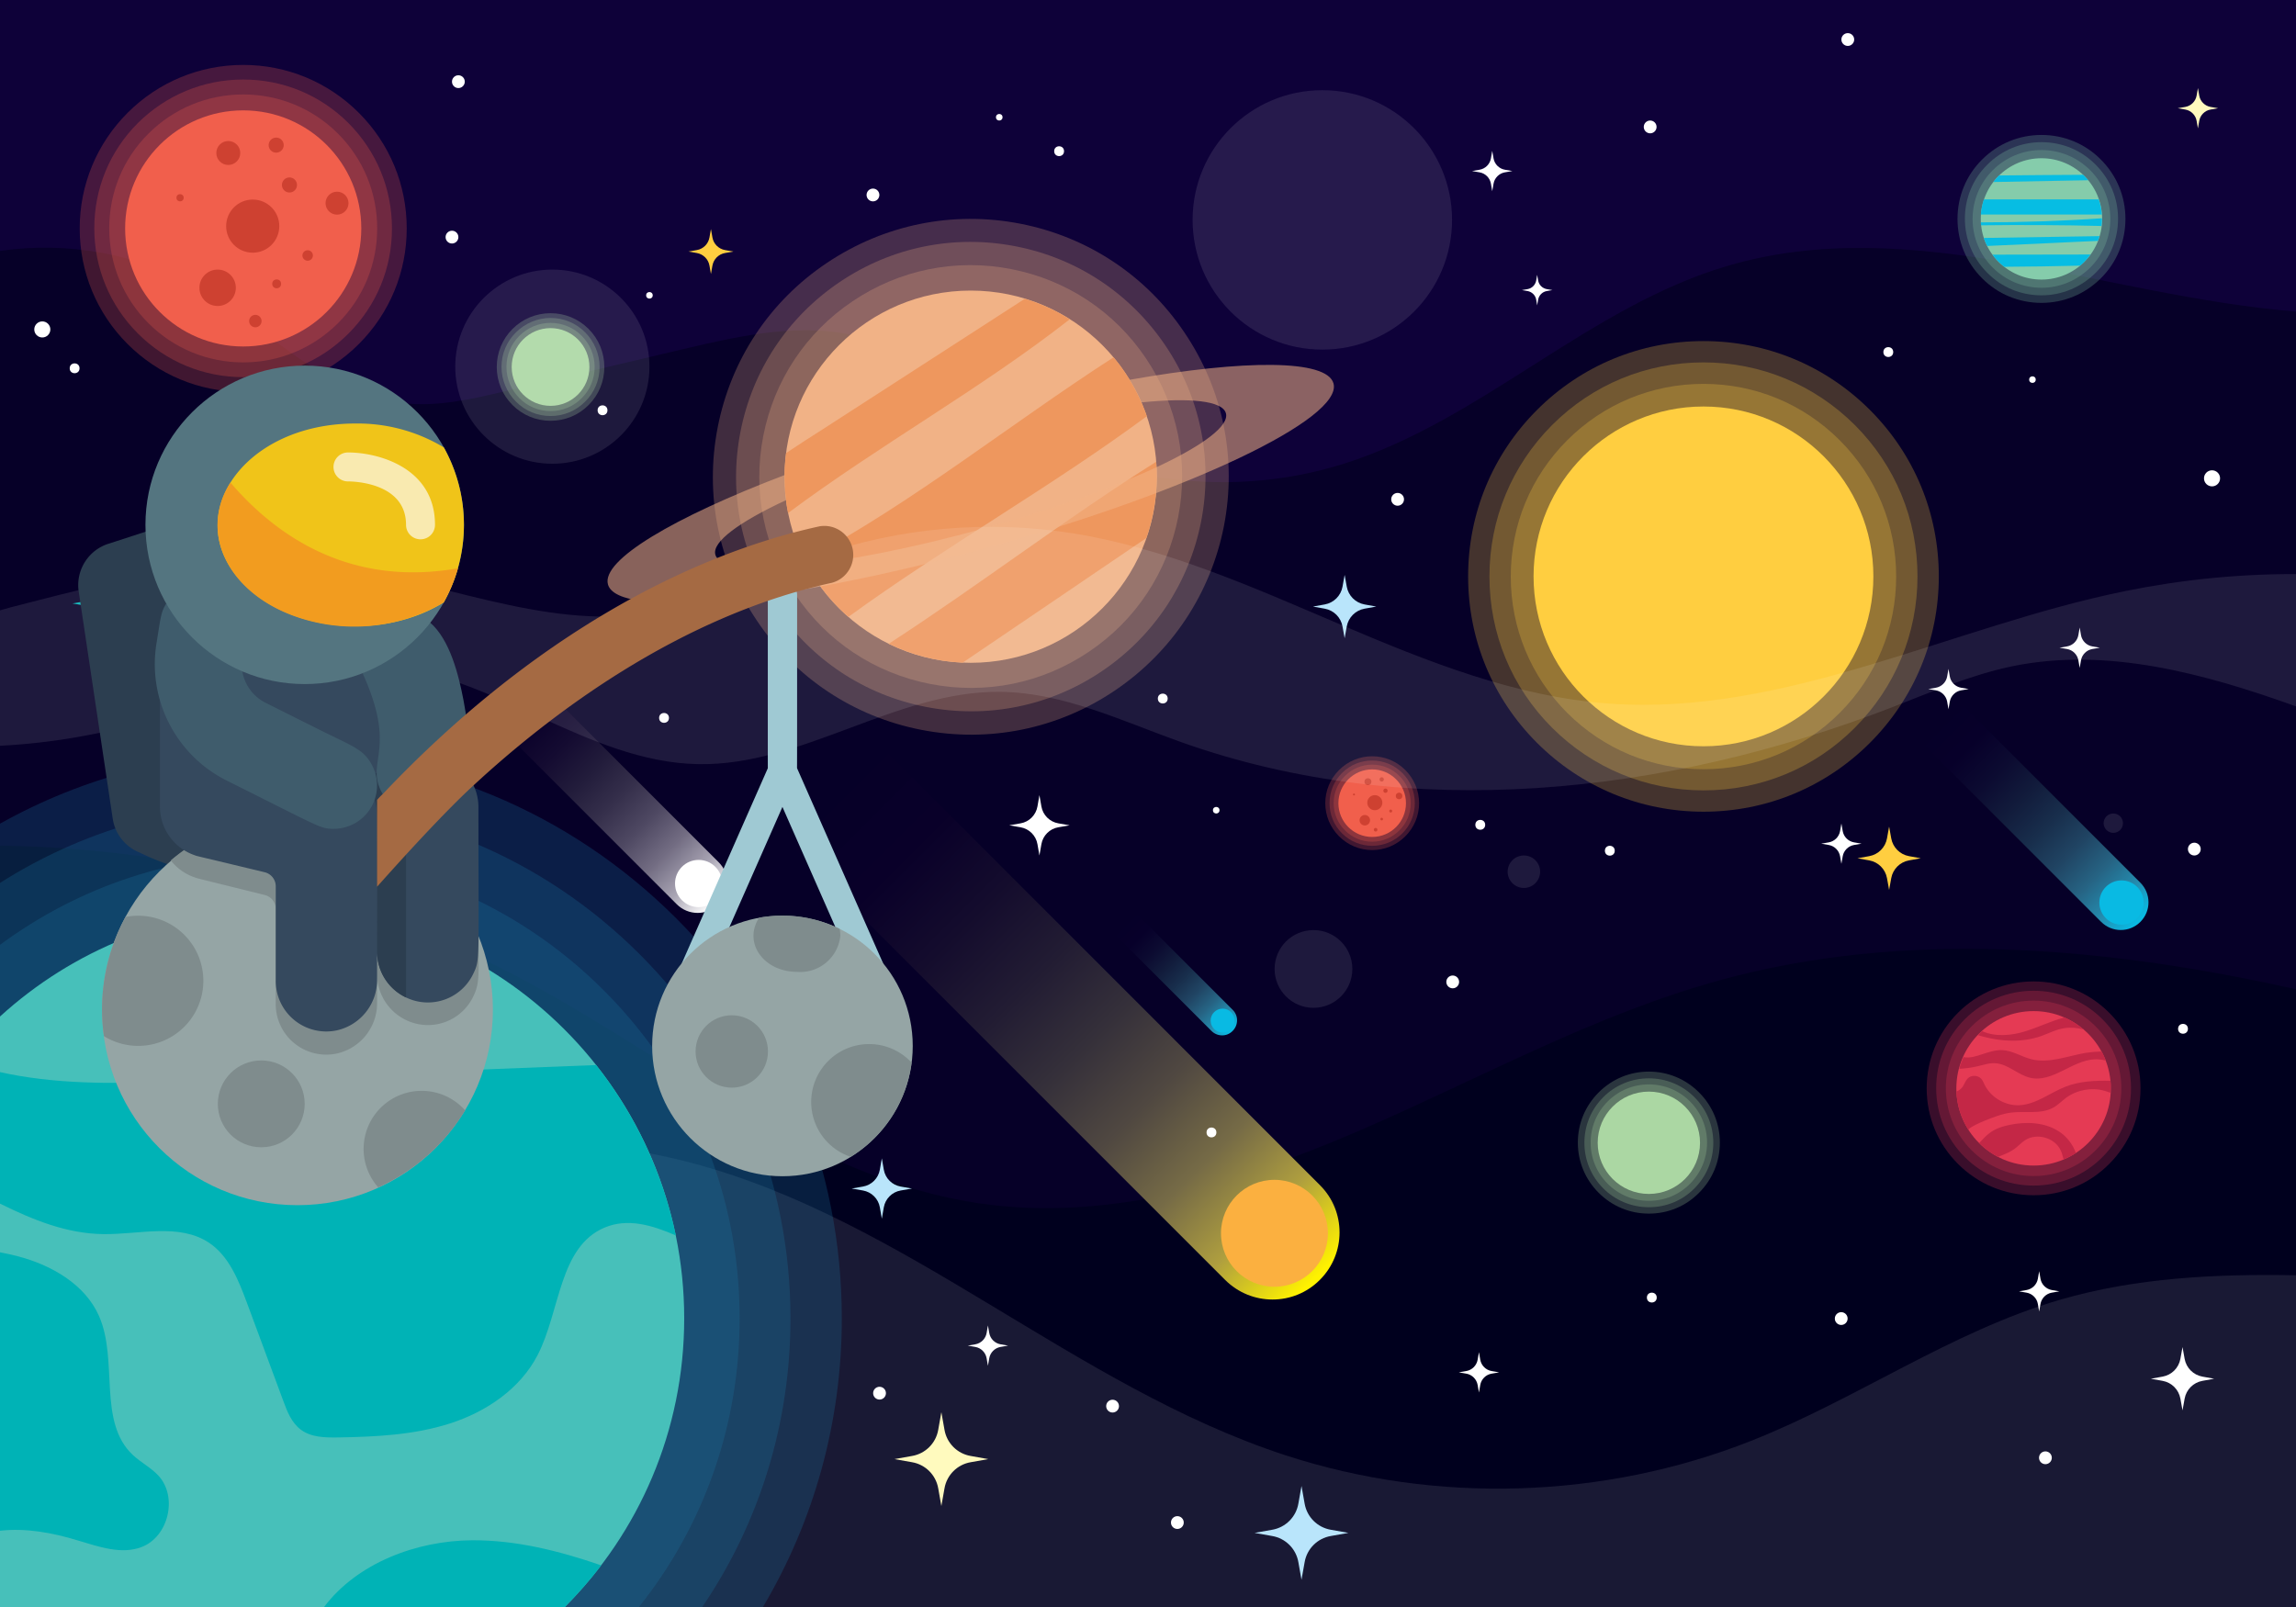 <svg xmlns="http://www.w3.org/2000/svg" viewBox="0 0 1400 980" version="1.1" id="svg332">
	<style>
		#g497 {
			animation: spin 15s linear infinite;
		}
		@keyframes spin {
			from {
				transform: translateY(20px) translateY(1%)
						   translateX(850px)
						   translateY(400px)
						   rotate(0turn)
				           translateY(20px) translateY(1%)
				           rotate(1turn)
			}
			to {
				transform: translateY(20px) translateY(1%)
						   translateX(850px)
						   translateY(400px)
						   rotate(1turn)
				           translateY(20px) translateY(1%)
				           rotate(0turn);
			}
		}

		#g354 {
			animation: cyan_back 20s cubic-bezier(.86,.61,.48,.9) infinite;
		}
		@keyframes cyan_back {
			0%   { transform: translate(-100px, -100px); opacity: 0; }
			10%  { opacity: 1; }
			20%  { opacity: 1; }
			50%  { transform: translate( 300px,  300px); opacity: 0; }
			100% { transform: translate( 300px,  300px); opacity: 0; }
		}

		#g350 {
			animation: white_front 4s cubic-bezier(.86,.61,.48,.9) infinite;
		}
		@keyframes white_front {
			0%   { transform: translate(-80px, -80px); opacity: 0; }
			10%  { opacity: 1; }
			30%  { opacity: 1; }
			40%  { opacity: .8; }
			50%  { transform: translate( 200px,  200px); opacity: 0; }
			100% { transform: translate( 200px,  200px); opacity: 0; }
		}

		#g346 {
			animation: yellow_front 6s cubic-bezier(.86,.61,.48,.9) infinite;
		}
		@keyframes yellow_front {
			0%   { transform: translate(-30px, -30px); opacity: 0; }
			10%  { opacity: 1; }
			30%  { opacity: 1; }
			40%  { opacity: .8; }
			50%  { transform: translate( 180px,  180px); opacity: 0; }
			100% { transform: translate( 180px,  180px); opacity: 0; }
		}

		#g342 {
			animation: cyan_front 12s cubic-bezier(.86,.61,.48,.9) infinite;
		}
		@keyframes cyan_front {
			0%   { transform: translate(-100px, -100px); opacity: 0; }
			10%  { opacity: 1; }
			20%  { opacity: 1; }
			50%  { transform: translate( 80px,  80px); opacity: 0; }
			100% { transform: translate( 80px,  80px); opacity: 0; }
		}
	</style>
	<path fill="#060028" d="M0 0h1400v980H0z" id="path2"/><style id="style4"/><linearGradient id="a" gradientUnits="userSpaceOnUse" x1="290.249" y1="2295.753" x2="290.249" y2="2121.998" gradientTransform="rotate(-45.001 -1296.308 204.507)"><stop offset="0" stop-color="#09bae3" id="stop6"/><stop offset=".098" stop-color="#248caf" id="stop8"/><stop offset=".217" stop-color="#266383" id="stop10"/><stop offset=".339" stop-color="#204463" id="stop12"/><stop offset=".463" stop-color="#182e4c" id="stop14"/><stop offset=".589" stop-color="#121c3c" id="stop16"/><stop offset=".719" stop-color="#0c0b31" id="stop18"/><stop offset=".853" stop-color="#07002a" id="stop20"/><stop offset="1" stop-color="#060028" id="stop22"/></linearGradient><g style="animation:cyan_front 12s cubic-bezier(.86,.61,.48,.9) infinite"><path fill="url(#a)" d="M1163.9 444.9l117.3 117.3c6.6 6.6 17.3 6.6 23.9 0 6.6-6.6 6.6-17.3 0-23.9L1187.8 421z" id="path25"/><circle fill="#09bae3" cx="1293.6" cy="550.4" r="13.5" id="circle27"/></g><linearGradient id="b" gradientUnits="userSpaceOnUse" x1="-315.086" y1="1675.111" x2="-315.086" y2="1489.249" gradientTransform="rotate(-45.001 -1296.308 204.507)"><stop offset="0" stop-color="#fff" id="stop29"/><stop offset=".116" stop-color="#a8a4b3" id="stop31"/><stop offset=".232" stop-color="#736d83" id="stop33"/><stop offset=".352" stop-color="#4e4862" id="stop35"/><stop offset=".474" stop-color="#352f4b" id="stop37"/><stop offset=".597" stop-color="#221c3b" id="stop39"/><stop offset=".724" stop-color="#140b31" id="stop41"/><stop offset=".856" stop-color="#0a002a" id="stop43"/><stop offset="1" stop-color="#060028" id="stop45"/></linearGradient><g style="animation:white_front 4s cubic-bezier(.86,.61,.48,.9) infinite"><path fill="url(#b)" d="M287.2 426l125.4 125.4c7.1 7.1 18.5 7.1 25.6 0 7.1-7.1 7.1-18.5 0-25.6L312.8 400.4z" id="path48"/><circle fill="#fff" cx="426" cy="538.8" r="14.4" id="circle50"/></g><path fill="#0E0139" d="M0 153c41-5.9 84.1 1.6 120.2 22.1 42.3 24.1 77.5 65.4 125.9 70.8 20.8 2.3 41.7-2.5 62.1-7.4 36.1-8.5 72.2-17.1 108.4-25.6 36.5-8.6 75-17.2 110.9-6.6 32.3 9.6 58.1 33.4 86.8 51.1 60.5 37.3 137.4 46.8 205.1 25.4 84-26.5 149.6-95.9 234.1-120.7 112.2-33 229.9 18.6 346.6 27.9V0H0v153z" id="path52"/><path fill="#00001E" d="M1400 603.3c-2.4-.6-4.8-1.1-7.2-1.6-113-24.6-231.9-34.6-343.5-4.1-76.8 21-147.1 60.2-220.2 91.8-73.1 31.6-152.8 55.9-231.6 44.5-100.9-14.7-183.4-84.7-272.9-133.5-99.1-54.3-211.7-83.2-324.6-84.7V980h1400V603.3z" id="path54"/><path opacity=".1" fill="#FFF" d="M1400 777.7c-48.5-.9-97.3 1.4-143.8 14.9-66.4 19.4-124.2 60.7-188.5 86.1-89.8 35.5-192 38.7-283.8 8.8C655.4 845.6 551.8 743.3 421 709c-46.2-12.1-94.3-15.2-142-16.3-47.9-1.1-96.5-.1-142.6 13.1-48.8 14-92.5 41.1-136.4 67V980h1400V777.7z" id="path56"/><linearGradient id="c" gradientUnits="userSpaceOnUse" x1="-148.145" y1="1952.026" x2="-148.145" y2="1858.052" gradientTransform="rotate(-45.001 -1296.308 204.507)"><stop offset="0" stop-color="#09bae3" id="stop58"/><stop offset=".098" stop-color="#248caf" id="stop60"/><stop offset=".217" stop-color="#266383" id="stop62"/><stop offset=".339" stop-color="#204463" id="stop64"/><stop offset=".463" stop-color="#182e4c" id="stop66"/><stop offset=".589" stop-color="#121c3c" id="stop68"/><stop offset=".719" stop-color="#0c0b31" id="stop70"/><stop offset=".853" stop-color="#07002a" id="stop72"/><stop offset="1" stop-color="#060028" id="stop74"/></linearGradient><g style="animation:cyan_back 20s cubic-bezier(.86,.61,.48,.9) infinite"><path fill="url(#c)" d="M675.3 565.3l63.4 63.4c3.6 3.6 9.4 3.6 12.9 0 3.6-3.6 3.6-9.4 0-12.9l-63.4-63.4z" id="path77"/><circle fill="#09bae3" cx="745.5" cy="622.4" r="7.3" id="circle79"/></g><path fill="#ABD7A3" d="M1005.4 740.1c-11.6 0-22.4-4.5-30.6-12.7-8.2-8.2-12.7-19-12.7-30.6 0-11.6 4.5-22.4 12.7-30.6 8.2-8.2 19-12.7 30.6-12.7s22.4 4.5 30.6 12.7c8.2 8.2 12.7 19 12.7 30.6 0 11.6-4.5 22.4-12.7 30.6-8.2 8.3-19 12.7-30.6 12.7z" opacity=".25" id="path81"/><path fill="#ABD7A3" d="M1005.4 736.2c-10.5 0-20.4-4.1-27.8-11.5-7.4-7.4-11.5-17.3-11.5-27.8s4.1-20.4 11.5-27.8c7.4-7.4 17.3-11.5 27.8-11.5s20.4 4.1 27.8 11.5c7.4 7.4 11.5 17.3 11.5 27.8s-4.1 20.4-11.5 27.8c-7.4 7.5-17.3 11.5-27.8 11.5z" opacity=".25" id="path83"/><path fill="#ABD7A3" d="M1005.4 732.3c-9.5 0-18.4-3.7-25.1-10.4-6.7-6.7-10.4-15.6-10.4-25.1s3.7-18.4 10.4-25.1c6.7-6.7 15.6-10.4 25.1-10.4 9.5 0 18.4 3.7 25.1 10.4 6.7 6.7 10.4 15.6 10.4 25.1s-3.7 18.4-10.4 25.1c-6.7 6.8-15.6 10.4-25.1 10.4z" opacity=".25" id="path85"/><circle fill="#ABD7A3" cx="1005.4" cy="696.9" r="31.2" id="circle87"/><path fill="#ABD7A3" d="M335.7 256.6c-8.8 0-17-3.4-23.2-9.6-6.2-6.2-9.6-14.5-9.6-23.2s3.4-17 9.6-23.2c6.2-6.2 14.5-9.6 23.2-9.6 8.8 0 17 3.4 23.2 9.6 6.2 6.2 9.6 14.5 9.6 23.2 0 8.8-3.4 17-9.6 23.2-6.1 6.2-14.4 9.6-23.2 9.6z" opacity=".25" id="path89"/><path fill="#ABD7A3" d="M335.7 253.7c-8 0-15.5-3.1-21.1-8.8-5.6-5.6-8.8-13.2-8.8-21.1 0-8 3.1-15.5 8.8-21.1 5.6-5.6 13.2-8.8 21.1-8.8 8 0 15.5 3.1 21.1 8.8 5.6 5.6 8.8 13.2 8.8 21.1 0 8-3.1 15.5-8.8 21.1-5.6 5.7-13.1 8.8-21.1 8.8z" opacity=".25" id="path91"/><path fill="#ABD7A3" d="M335.7 250.7c-7.2 0-14-2.8-19-7.9-5.1-5.1-7.9-11.9-7.9-19 0-7.2 2.8-14 7.9-19 5.1-5.1 11.9-7.9 19-7.9s14 2.8 19 7.9c5.1 5.1 7.9 11.9 7.9 19 0 7.2-2.8 14-7.9 19-5 5.1-11.8 7.9-19 7.9z" opacity=".25" id="path93"/><circle fill="#ABD7A3" cx="335.7" cy="223.8" r="23.7" id="circle95"/><path fill="#F15F4C" d="M148.3 239c-26.6 0-51.7-10.4-70.5-29.2C59 191 48.6 165.9 48.6 139.3S59 87.6 77.8 68.8c18.8-18.8 43.9-29.2 70.5-29.2S200 50 218.8 68.8c18.8 18.8 29.2 43.9 29.2 70.5s-10.4 51.7-29.2 70.5C200 228.6 174.9 239 148.3 239z" opacity=".25" id="path97"/><path fill="#F15F4C" d="M148.3 230c-24.2 0-47-9.4-64.2-26.6-17.1-17.1-26.6-39.9-26.6-64.2s9.4-47 26.6-64.2c17.2-17 39.9-26.5 64.2-26.5s47 9.4 64.2 26.6C229.6 92.3 239 115 239 139.3s-9.4 47-26.6 64.2c-17.1 17.1-39.9 26.5-64.1 26.5z" opacity=".25" id="path99"/><path fill="#F15F4C" d="M148.3 221c-21.8 0-42.4-8.5-57.8-23.9-15.4-15.4-23.9-36-23.9-57.8S75 96.9 90.5 81.5c15.4-15.4 36-23.9 57.8-23.9s42.4 8.5 57.8 23.9c15.4 15.4 23.9 36 23.9 57.8s-8.5 42.4-23.9 57.8c-15.5 15.4-36 23.9-57.8 23.9z" opacity=".25" id="path101"/><circle fill="#F15F4C" cx="148.3" cy="139.3" r="72" id="circle103"/><circle fill="#CE4131" cx="139.2" cy="93.3" r="7.3" id="circle105"/><circle fill="#CE4131" cx="176.5" cy="112.8" r="4.6" id="circle107"/><circle fill="#CE4131" cx="154.1" cy="137.9" r="16.2" id="circle109"/><circle fill="#CE4131" cx="187.6" cy="155.8" r="3.2" id="circle111"/><circle fill="#CE4131" cx="205.5" cy="123.9" r="7" id="circle113"/><circle fill="#CE4131" cx="132.7" cy="175.5" r="11.1" id="circle115"/><circle fill="#CE4131" cx="155.7" cy="195.8" r="3.8" id="circle117"/><circle fill="#CE4131" cx="168.7" cy="173.1" r="2.7" id="circle119"/><circle fill="#CE4131" cx="168.4" cy="88.5" r="4.6" id="circle121"/><circle fill="#CE4131" cx="109.8" cy="120.6" r="2.2" id="circle123"/><path fill="#F15F4C" d="M836.7 518.4c-7.6 0-14.8-3-20.2-8.4-5.4-5.4-8.4-12.6-8.4-20.2s3-14.8 8.4-20.2c5.4-5.4 12.6-8.4 20.2-8.4s14.8 3 20.2 8.4c5.4 5.4 8.4 12.6 8.4 20.2s-3 14.8-8.4 20.2c-5.4 5.4-12.6 8.4-20.2 8.4z" opacity=".25" id="path125"/><path fill="#F15F4C" d="M836.7 515.8c-6.9 0-13.5-2.7-18.4-7.6-4.9-4.9-7.6-11.4-7.6-18.4s2.7-13.5 7.6-18.4c4.9-4.9 11.4-7.6 18.4-7.6 6.9 0 13.5 2.7 18.4 7.6 4.9 4.9 7.6 11.4 7.6 18.4s-2.7 13.5-7.6 18.4c-4.9 4.9-11.5 7.6-18.4 7.6z" opacity=".25" id="path127"/><path fill="#F15F4C" d="M836.7 513.3c-6.3 0-12.1-2.4-16.6-6.9-4.4-4.4-6.9-10.3-6.9-16.6 0-6.3 2.4-12.1 6.9-16.6 4.4-4.4 10.3-6.9 16.6-6.9 6.3 0 12.1 2.4 16.6 6.9 4.4 4.4 6.9 10.3 6.9 16.6 0 6.3-2.4 12.1-6.9 16.6s-10.4 6.9-16.6 6.9z" opacity=".25" id="path129"/><circle fill="#F15F4C" cx="836.7" cy="489.8" r="20.6" id="circle131"/><circle fill="#CE4131" cx="834.1" cy="476.7" r="2.1" id="circle133"/><circle fill="#CE4131" cx="844.8" cy="482.2" r="1.3" id="circle135"/><circle fill="#CE4131" cx="838.3" cy="489.5" r="4.6" id="circle137"/><circle fill="#CE4131" cx="848" cy="494.6" r=".9" id="circle139"/><circle fill="#CE4131" cx="853.1" cy="485.4" r="2" id="circle141"/><circle fill="#CE4131" cx="832.2" cy="500.2" r="3.2" id="circle143"/><circle fill="#CE4131" cx="838.8" cy="506" r="1.1" id="circle145"/><circle fill="#CE4131" cx="842.5" cy="499.5" r=".8" id="circle147"/><circle fill="#CE4131" cx="842.5" cy="475.3" r="1.3" id="circle149"/><circle fill="#CE4131" cx="825.6" cy="484.5" r=".6" id="circle151"/><path fill="#E53A54" d="M1240 728.9c-17.4 0-33.8-6.8-46.1-19.1-12.3-12.3-19.1-28.7-19.1-46.1s6.8-33.8 19.1-46.1c12.3-12.3 28.7-19.1 46.1-19.1 17.4 0 33.8 6.8 46.1 19.1 12.3 12.3 19.1 28.7 19.1 46.1 0 17.4-6.8 33.8-19.1 46.1-12.2 12.3-28.6 19.1-46.1 19.1z" opacity=".25" id="path153"/><path fill="#E53A54" d="M1240 723c-15.9 0-30.8-6.2-42-17.4s-17.4-26.1-17.4-42c0-15.9 6.2-30.8 17.4-42s26.1-17.4 42-17.4 30.8 6.2 42 17.4 17.4 26.1 17.4 42c0 15.9-6.2 30.8-17.4 42-11.2 11.3-26.1 17.4-42 17.4z" opacity=".25" id="path155"/><path fill="#E53A54" d="M1240 717.2c-14.3 0-27.7-5.6-37.8-15.7-10.1-10.1-15.7-23.5-15.7-37.8s5.6-27.7 15.7-37.8c10.1-10.1 23.5-15.7 37.8-15.7s27.7 5.6 37.8 15.7c10.1 10.1 15.7 23.5 15.7 37.8s-5.6 27.7-15.7 37.8c-10 10.1-23.5 15.7-37.8 15.7z" opacity=".25" id="path157"/><circle fill="#E53A54" cx="1240" cy="663.7" r="47.1" id="circle159"/><path fill="#C42746" d="M1255.3 689.9c-8.7-5.6-19.9-6-30-3.9-4.3.9-8.7 2.3-12.2 5-2.3 1.7-4.3 4-6.3 6.1 3.4 3.4 7.2 6.2 11.5 8.4.7-.3 1.3-.5 2-.8 2.8-1.1 5.6-2.3 8.1-4.1 2.2-1.6 4-3.7 6.3-5.2 7.2-4.8 18.4-1.6 21.9 6.3.8 1.7 1.2 3.6 1.7 5.4 2.6-1.1 5.1-2.4 7.5-3.9-1.9-5.4-5.7-10.3-10.5-13.3zm31.6-30.8c-9.3-.2-18.6.2-27.2 3.5-9.6 3.7-18.1 10.9-28.4 11.4-8.7.4-17.5-4.8-21.3-12.7-.5-1.1-1-2.3-1.8-3.3-2.1-2.4-6.3-2.6-8.5-.2-1.3 1.4-1.9 3.4-3 5-1 1.3-2.3 2.3-3.8 2.9.4 8.5 3 16.4 7.2 23.1 2.9-2.4 6.5-3.8 9.9-5.3 5.3-2.1 10.6-4.3 16.3-5 8.7-1.1 18.2 1.2 25.8-3.1 2.9-1.6 5.2-4.1 7.8-6 6.6-4.8 15.5-6.4 23.3-4.2 1.2.3 2.4.8 3.6 1.2.1-.9.1-1.8.1-2.8.2-1.5.2-3 0-4.5zm-77.9-27c11.6 3.2 24.3 3.7 35.7-.3 4.7-1.7 9.2-4.1 14.1-4.8 4-.6 7.9-.2 11.7.8-3.5-3-7.4-5.4-11.7-7.3-8.1 2.1-15.8 5.9-23.8 8.4-8.5 2.7-18.6 3.5-26.4-.1-.9.8-1.7 1.6-2.5 2.5.9.2 1.9.5 2.9.8z" id="path161"/><path fill="#C42746" d="M1206 650.2c3.6-.8 7.1-2.1 10.8-1.8 7.7.5 13.7 7.2 21.3 8.9 13.5 3 25.3-10.6 39.1-11.3 2.3-.1 4.6.2 6.9.8-.7-1.9-1.6-3.8-2.6-5.6-3.3.1-6.6.4-9.9.9-11 1.9-22 6.5-32.8 3.9-6.1-1.5-11.6-5.3-17.8-5.6-4.2-.2-8.3 1.2-12.3 2.5-3.6 1.2-7.5 2.5-11.3 1.8h-.2c-1 2.3-1.9 4.7-2.5 7.1 3.7-.2 7.6-.7 11.3-1.6z" id="path163"/><path fill="#85CCAB" d="M1244.8 184.7c-13.7 0-26.6-5.3-36.2-15-9.7-9.7-15-22.5-15-36.2 0-13.7 5.3-26.6 15-36.2 9.7-9.7 22.5-15 36.2-15s26.6 5.3 36.2 15c9.7 9.7 15 22.5 15 36.2 0 13.7-5.3 26.6-15 36.2-9.7 9.7-22.6 15-36.2 15z" opacity=".25" id="path165"/><path fill="#85CCAB" d="M1244.8 180.1c-12.5 0-24.2-4.8-33-13.7-8.8-8.8-13.7-20.5-13.7-33s4.8-24.2 13.7-33c8.8-8.8 20.5-13.7 33-13.7s24.2 4.8 33 13.7c8.8 8.8 13.7 20.5 13.7 33s-4.8 24.2-13.7 33c-8.9 8.8-20.6 13.7-33 13.7z" opacity=".25" id="path167"/><path fill="#85CCAB" d="M1244.8 175.5c-11.2 0-21.8-4.4-29.7-12.3-7.9-7.9-12.3-18.5-12.3-29.7s4.4-21.8 12.3-29.7c7.9-7.9 18.5-12.3 29.7-12.3s21.8 4.4 29.7 12.3c7.9 7.9 12.3 18.5 12.3 29.7s-4.4 21.8-12.3 29.7c-8 7.9-18.5 12.3-29.7 12.3z" opacity=".25" id="path169"/><circle fill="#85CCAB" cx="1244.8" cy="133.5" r="37" id="circle171"/><path fill="#07BDE3" d="M1215.4 111c19.3-.4 38.6-.7 57.9-1.1-1-1.2-2-2.3-3.1-3.3-17.1.1-34.2.2-51.3.4-1.3 1.3-2.4 2.6-3.5 4zm59.3 44.2c-19.9 0-39.9.1-59.8.1 2 2.8 4.5 5.3 7.2 7.4 15.4-.1 30.9-.3 46.3-.7 2.4-2 4.5-4.3 6.3-6.8zm-63-5.2c13.1-.6 26.3-1.2 39.4-1.8 2.8-.1 5.6-.3 8.4-.4 6.6-.3 13.2-.6 19.7-.9.4-1 .7-1.9 1-2.9-23.5.4-47 .7-70.6 1.1.6 1.7 1.3 3.3 2.1 4.9zm-2-28.4c-1 2.9-1.6 6-1.9 9.2h73.8c-.2-3.2-.9-6.3-1.9-9.2h-70zm72 11.5c-24.6 1.7-49.3 2.5-73.9 2.5 0 .6.1 1.2.1 1.8 24.5-.3 49-.2 73.5.4.2-1.4.3-2.9.3-4.4v-.3z" id="path173"/><path opacity=".25" fill="#FFCE40" d="M1038.7 495c-38.3 0-74.4-14.9-101.5-42-27.1-27.1-42-63.1-42-101.5s14.9-74.4 42-101.5c27.1-27.1 63.1-42 101.5-42s74.4 14.9 101.5 42c27.1 27.1 42 63.1 42 101.5 0 38.3-14.9 74.4-42 101.5-27.1 27.1-63.2 42-101.5 42z" id="path175"/><path opacity=".25" fill="#FFCE40" d="M1038.7 482c-34.9 0-67.6-13.6-92.3-38.2-24.7-24.7-38.2-57.4-38.2-92.3s13.6-67.6 38.2-92.3c24.7-24.7 57.4-38.2 92.3-38.2s67.6 13.6 92.3 38.2c24.7 24.7 38.2 57.4 38.2 92.3s-13.6 67.6-38.2 92.3c-24.6 24.7-57.4 38.2-92.3 38.2z" id="path177"/><path opacity=".25" fill="#FFCE40" d="M1038.7 469.1c-31.4 0-60.9-12.2-83.1-34.4-22.2-22.2-34.4-51.7-34.4-83.1s12.2-60.9 34.4-83.1c22.2-22.2 51.7-34.4 83.1-34.4 31.4 0 60.9 12.2 83.1 34.4 22.2 22.2 34.4 51.7 34.4 83.1s-12.2 60.9-34.4 83.1c-22.1 22.2-51.7 34.4-83.1 34.4z" id="path179"/><circle fill="#FFCE40" cx="1038.7" cy="351.5" r="103.6" id="circle181"/><path fill="#F1B286" d="M679.8 421.1c-34.8 23.5-76.7 32-117.9 24s-76.9-31.6-100.3-66.5c-23.5-34.8-32-76.7-24-117.9s31.6-76.9 66.5-100.3 76.7-32 117.9-24 76.9 31.6 100.3 66.5c23.5 34.8 32 76.7 24 117.9-8.1 41.1-31.7 76.8-66.5 100.3z" opacity=".25" id="path183"/><path fill="#F1B286" d="M671.9 409.3c-31.7 21.4-69.8 29.1-107.3 21.8-37.5-7.3-69.9-28.8-91.3-60.5-21.4-31.7-29.1-69.8-21.8-107.3 7.3-37.5 28.8-69.9 60.5-91.3 31.7-21.4 69.8-29.1 107.3-21.8 37.5 7.3 69.9 28.8 91.3 60.5 21.4 31.7 29.1 69.8 21.8 107.3-7.4 37.5-28.8 69.9-60.5 91.3z" opacity=".25" id="path185"/><path fill="#F1B286" d="M663.9 397.5c-28.5 19.2-62.9 26.2-96.7 19.6-33.8-6.6-63-25.9-82.2-54.5-19.2-28.5-26.2-62.9-19.6-96.7 6.6-33.8 25.9-63 54.5-82.2 28.5-19.2 62.9-26.2 96.7-19.6 33.8 6.6 63 25.9 82.2 54.5s26.2 62.9 19.6 96.7c-6.6 33.8-25.9 63-54.5 82.2z" opacity=".25" id="path187"/><circle fill="#F1B286" cx="591.9" cy="290.7" r="113.5" id="circle189"/><path fill="#EE975E" d="M541.9 392.6c14.1 6.9 29.5 10.8 45.1 11.5 37.3-25.3 74.7-50.6 112-76 5.2-14.9 7.2-30.7 6-46.5-55.4 34.8-107.9 75.2-163.1 111zm-62.6-116.3c-1.6 12.1-1.2 24.5 1.2 36.6 55.6-41.5 117.2-75.5 171.8-118.2-8.6-5.4-17.8-9.6-27.4-12.5-41 26.5-82.1 53-123.1 79.5-7.4 4.7-15 9.6-22.5 14.6zm11.3 65.5c2.1 4.2 4.5 8.3 7.2 12.3 5.6 8.4 12.2 15.8 19.5 22.1 59-42.9 123.6-79.2 182-122.4-3.2-9.2-7.6-18.2-13.3-26.6-2.2-3.3-4.5-6.4-7-9.3-63.1 40.7-122.3 88.6-188.4 123.9z" id="path191"/><path opacity=".55" fill="#F1B286" d="M813.1 233.8c-4.1-14.7-54-14.6-124.3-2.2 2.7 4.5 5.1 9.1 7.1 13.8 29.9-3 49.5-1 51.6 6.6 4.2 15.1-62.1 46.6-148.1 70.4-86 23.8-159 30.9-163.2 15.9-2.2-7.8 14.5-20 43.1-33.3-.6-5.1-.9-10.2-.9-15.3-67.9 25.9-111.8 51.9-107.7 66.7 5.9 21.4 109.8 11.3 231.9-22.5 122.2-33.8 216.4-78.7 210.5-100.1z" id="path193"/><path fill="#FFF" d="M917.6 103.5c-3.5-.6-6.3-3.4-6.9-6.9l-.8-4.6-.8 4.6c-.6 3.5-3.4 6.3-6.9 6.9l-4.6.8 4.6.8c3.5.6 6.3 3.4 6.9 6.9l.8 4.6.8-4.6c.6-3.5 3.4-6.3 6.9-6.9l4.6-.8-4.6-.8zm358.2 290.7c-3.5-.6-6.3-3.4-6.9-6.9l-.8-4.6-.8 4.6c-.6 3.5-3.4 6.3-6.9 6.9l-4.6.8 4.6.8c3.5.6 6.3 3.4 6.9 6.9l.8 4.6.8-4.6c.6-3.5 3.4-6.3 6.9-6.9l4.6-.8-4.6-.8z" id="path195"/><path fill="#FFFABE" d="M1347.9 65.2c-3.5-.6-6.3-3.4-6.9-6.9l-.8-4.6-.8 4.6c-.6 3.5-3.4 6.3-6.9 6.9l-4.6.8 4.6.8c3.5.6 6.3 3.4 6.9 6.9l.8 4.6.8-4.6c.6-3.5 3.4-6.3 6.9-6.9l4.6-.8-4.6-.8z" id="path197"/><path fill="#FFF" d="M1130.5 513.7c-3.5-.6-6.3-3.4-6.9-6.9l-.8-4.6-.8 4.6c-.6 3.5-3.4 6.3-6.9 6.9l-4.6.8 4.6.8c3.5.6 6.3 3.4 6.9 6.9l.8 4.6.8-4.6c.6-3.5 3.4-6.3 6.9-6.9l4.6-.8-4.6-.8zm-221 322.4c-3.5-.6-6.3-3.4-6.9-6.9l-.8-4.6-.8 4.6c-.6 3.5-3.4 6.3-6.9 6.9l-4.6.8 4.6.8c3.5.6 6.3 3.4 6.9 6.9l.8 4.6.8-4.6c.6-3.5 3.4-6.3 6.9-6.9l4.6-.8-4.6-.8zm286.3-416.7c-3.5-.6-6.3-3.4-6.9-6.9l-.8-4.6-.8 4.6c-.6 3.5-3.4 6.3-6.9 6.9l-4.6.8 4.6.8c3.5.6 6.3 3.4 6.9 6.9l.8 4.6.8-4.6c.6-3.5 3.4-6.3 6.9-6.9l4.6-.8-4.6-.8zm55.3 367.3c-3.5-.6-6.3-3.4-6.9-6.9l-.8-4.6-.8 4.6c-.6 3.5-3.4 6.3-6.9 6.9l-4.6.8 4.6.8c3.5.6 6.3 3.4 6.9 6.9l.8 4.6.8-4.6c.6-3.5 3.4-6.3 6.9-6.9l4.6-.8-4.6-.8zm-641 33.1c-3.5-.6-6.3-3.4-6.9-6.9l-.8-4.6-.8 4.6c-.6 3.5-3.4 6.3-6.9 6.9l-4.6.8 4.6.8c3.5.6 6.3 3.4 6.9 6.9l.8 4.6.8-4.6c.6-3.5 3.4-6.3 6.9-6.9l4.6-.8-4.6-.8z" id="path199"/><path fill="#FFCE40" d="M442.1 152.5c-3.9-.7-7-3.7-7.7-7.7l-.9-5.1-.9 5.1c-.7 3.9-3.7 7-7.7 7.7l-5.1.9 5.1.9c3.9.7 7 3.7 7.7 7.7l.9 5.1.9-5.1c.7-3.9 3.7-7 7.7-7.7l5.1-.9-5.1-.9z" id="path201"/><path fill="#B9E5FB" d="M832 368.6c-5.5-1-9.8-5.3-10.8-10.8l-1.3-7.2-1.3 7.2c-1 5.5-5.3 9.8-10.8 10.8l-7.2 1.3 7.2 1.3c5.5 1 9.8 5.3 10.8 10.8l1.3 7.2 1.3-7.2c1-5.5 5.3-9.8 10.8-10.8l7.2-1.3-7.2-1.3z" id="path203"/><path fill="#FFCE40" d="M1164 522.1c-5.5-1-9.8-5.3-10.8-10.8l-1.3-7.2-1.3 7.2c-1 5.5-5.3 9.8-10.8 10.8l-7.2 1.3 7.2 1.3c5.5 1 9.8 5.3 10.8 10.8l1.3 7.2 1.3-7.2c1-5.5 5.3-9.8 10.8-10.8l7.2-1.3-7.2-1.3z" id="path205"/><path fill="#FFF" d="M1342.9 839.5c-5.5-1-9.8-5.3-10.8-10.8l-1.3-7.2-1.3 7.2c-1 5.5-5.3 9.8-10.8 10.8l-7.2 1.3 7.2 1.3c5.5 1 9.8 5.3 10.8 10.8l1.3 7.2 1.3-7.2c1-5.5 5.3-9.8 10.8-10.8l7.2-1.3-7.2-1.3zM943.1 176.3c-2.6-.5-4.7-2.5-5.2-5.2l-.6-3.5-.6 3.5c-.5 2.6-2.5 4.7-5.2 5.2l-3.5.6 3.5.6c2.6.5 4.7 2.5 5.2 5.2l.6 3.5.6-3.5c.5-2.6 2.5-4.7 5.2-5.2l3.5-.6-3.5-.6z" id="path207"/><path fill="#00B3B6" d="M90.7 366.2c-8.2-1.4-14.6-7.8-16-16l-1.9-10.7-1.8 10.6c-1.4 8.2-7.8 14.6-16 16L44.2 368l10.7 1.9c8.2 1.4 14.6 7.8 16 16l1.9 10.7 1.9-10.7c1.4-8.2 7.8-14.6 16-16l10.7-1.9-10.7-1.8z" id="path209"/><path fill="#B9E5FB" d="M811.5 932.9c-8.2-1.4-14.6-7.8-16-16l-1.9-10.7-1.9 10.7c-1.4 8.2-7.8 14.6-16 16l-10.7 1.9 10.7 1.9c8.2 1.4 14.6 7.8 16 16l1.9 10.7 1.9-10.7c1.4-8.2 7.8-14.6 16-16l10.7-1.9-10.7-1.9z" id="path211"/><path fill="#FFFABE" d="M591.9 887.9c-8.2-1.4-14.6-7.8-16-16l-1.9-10.7-1.9 10.7c-1.4 8.2-7.8 14.6-16 16l-10.7 1.9 10.7 1.9c8.2 1.4 14.6 7.8 16 16l1.9 10.7 1.9-10.7c1.4-8.2 7.8-14.6 16-16l10.7-1.9-10.7-1.9z" id="path213"/><path fill="#FFF" d="M645.3 502.1c-5.2-.9-9.4-5-10.3-10.3l-1.2-6.9-1.2 6.9c-.9 5.2-5 9.4-10.3 10.3l-6.9 1.2 6.9 1.2c5.2.9 9.4 5 10.3 10.3l1.2 6.9 1.2-6.9c.9-5.2 5-9.4 10.3-10.3l6.9-1.2-6.9-1.2z" id="path215"/><path fill="#B9E5FB" d="M549.2 723.6c-5.2-.9-9.4-5-10.3-10.3l-1.2-6.9-1.2 6.9c-.9 5.2-5 9.4-10.3 10.3l-6.9 1.2 6.9 1.2c5.2.9 9.4 5 10.3 10.3l1.2 6.9 1.2-6.9c.9-5.2 5-9.4 10.3-10.3l6.9-1.2-6.9-1.2z" id="path217"/><linearGradient id="d" gradientUnits="userSpaceOnUse" x1="-217.841" y1="2094.843" x2="-217.841" y2="1674.844" gradientTransform="rotate(-45.001 -1296.308 204.507)"><stop offset="0" stop-color="#fff200" id="stop219"/><stop offset=".116" stop-color="#ae9e3f" id="stop221"/><stop offset=".232" stop-color="#766b46" id="stop223"/><stop offset=".352" stop-color="#504841" id="stop225"/><stop offset=".474" stop-color="#35303a" id="stop227"/><stop offset=".597" stop-color="#221c33" id="stop229"/><stop offset=".724" stop-color="#140c2d" id="stop231"/><stop offset=".856" stop-color="#090029" id="stop233"/><stop offset="1" stop-color="#060028" id="stop235"/></linearGradient><g style="animation:yellow_front 6s cubic-bezier(.86,.61,.48,.9) infinite"><path fill="url(#d)" d="M463.6 497.1L747 780.5c16 16 41.9 16 57.8 0 16-16 16-41.9 0-57.8L521.4 439.2z" id="path238"/><circle fill="#fbb040" cx="777.1" cy="752.1" r="32.6" id="circle240"/></g><path opacity=".25" fill="#1C7BA5" d="M465.2 980c31.3-52.7 48.1-113.1 48.1-176 0-92.2-35.9-178.9-101.1-244.1-65.3-65.2-152-101.1-244.2-101.1-59.8 0-117.2 15.1-168 43.5V980h465.2z" id="path242"/><path opacity=".25" fill="#1C7BA5" d="M428.2 980c35-51.5 53.8-112.3 53.8-176 0-83.9-32.7-162.8-92-222.1-59.3-59.3-138.2-92-222.1-92-60.4 0-118.2 16.9-168 48.6V980h428.3z" id="path244"/><path opacity=".25" fill="#1C7BA5" d="M389.6 980c39.8-49.9 61.4-111.3 61.4-176 0-75.6-29.4-146.6-82.9-200.1C314.7 550.5 243.6 521 168 521c-61.3 0-119.6 19.4-168 55.2V980h389.6z" id="path246"/><path fill="#47C0BA" d="M344.4 980c45-45.1 72.8-107.3 72.8-176 0-137.6-111.6-249.2-249.2-249.2-64.7 0-123.7 24.7-168 65.1V980h344.4z" id="path248"/><path fill="#00B3B6" d="M363.5 649.5c-82.6 3.2-165.2 6.5-247.7 9.7-34.8 1.4-69.8 2.7-104.1-3.1-3.9-.7-7.8-1.4-11.7-2.3V734c20.2 10 40.7 18.3 62.9 18.6 22 .3 46.3-6.9 64.6 5.3 12.1 8.1 17.9 22.7 23 36.4 7.4 20 14.8 39.9 22.2 59.9 2.4 6.6 5.1 13.5 10.8 17.7 6.3 4.7 14.7 4.8 22.6 4.7 23.1-.4 46.5-1.5 68.5-8.6s42.6-21.1 53.2-41.6c13.9-26.9 13-66.1 40.9-77.8 14.1-5.9 28.8-1.5 43.4 4.8-8.1-38.7-25-74-48.6-103.9zM96.6 899.9c-4.5-4.9-10.7-8-15.6-12.6-21.6-20.3-8.7-57.5-20.6-84.7-8.5-19.3-28.8-31-49.2-36.4-3.7-1-7.5-1.8-11.2-2.5v169.8c15.9-1.8 32 1.2 47.4 5.9 12.8 3.8 26.6 8.8 39 4 16.4-6.3 22.1-30.6 10.2-43.5zM344.4 980c7.9-8 15.4-16.4 22.2-25.4-25.6-8.8-51.7-15.4-78.6-15.3-34.2.2-70.3 14-90.4 40.7h146.8z" id="path250"/><path opacity=".1" fill="#FFF" d="M1400 350.1c-35-.1-70 3.4-104.3 10.4-105.6 21.5-206.6 76.2-314.1 68.6-114.8-8.1-214-85.9-327.7-103.9-51.6-8.2-105.3-3.5-154.7 13.6-34.4 11.8-67.2 29.6-103.1 35.2-66.2 10.3-131-21.7-197.6-29.1-62.2-6.9-124.6 8-185.1 23.7-4.4 1.1-8.9 2.3-13.4 3.6v82.6c30.8-1.6 61.4-6.8 91-15.6 46.2-13.8 91.6-36.5 139.8-33.6 68.4 4.1 126.6 59.3 195.2 60.4 63.4 1 120.5-44.8 183.9-44.1 38.4.4 74.2 17.8 110.4 30.7 139.2 49.5 295.5 32.1 433.2-21.2 24.2-9.4 48.1-19.8 73.5-25.1 57.8-11.9 117.4 4.5 173.1 24.5v-80.7z" id="path252"/><circle opacity=".1" fill="#FFF" cx="1288.6" cy="502" r="5.9" id="circle254"/><circle opacity=".1" fill="#FFF" cx="800.9" cy="590.9" r="23.7" id="circle256"/><circle opacity=".1" fill="#FFF" cx="929.2" cy="531.6" r="9.9" id="circle258"/><circle opacity=".1" fill="#FFF" cx="336.8" cy="223.6" r="59.2" id="circle260"/><circle opacity=".1" fill="#FFF" cx="806.3" cy="134.1" r="79.1" id="circle262"/><circle fill="#FFF" cx="885.8" cy="598.8" r="3.9" id="circle264"/><circle fill="#FFF" cx="902.6" cy="503" r="3" id="circle266"/><circle fill="#FFF" cx="852.2" cy="304.5" r="3.9" id="circle268"/><circle fill="#FFF" cx="1126.7" cy="24.1" r="3.9" id="circle270"/><circle fill="#FFF" cx="1006.2" cy="77.4" r="3.9" id="circle272"/><circle fill="#FFF" cx="609.3" cy="71.5" r="2" id="circle274"/><circle fill="#FFF" cx="645.8" cy="92.2" r="3" id="circle276"/><circle fill="#FFF" cx="532.3" cy="118.9" r="3.9" id="circle278"/><circle fill="#FFF" cx="279.5" cy="49.8" r="3.9" id="circle280"/><circle fill="#FFF" cx="25.8" cy="200.9" r="4.9" id="circle282"/><circle fill="#FFF" cx="45.5" cy="224.6" r="3" id="circle284"/><circle fill="#FFF" cx="170.9" cy="235.4" r="3.9" id="circle286"/><circle fill="#FFF" cx="275.6" cy="144.6" r="3.9" id="circle288"/><circle fill="#FFF" cx="396" cy="180.1" r="2" id="circle290"/><circle fill="#FFF" cx="367.4" cy="250.2" r="3" id="circle292"/><circle fill="#FFF" cx="166" cy="420.1" r="3" id="circle294"/><circle fill="#FFF" cx="259.8" cy="446.7" r="3.9" id="circle296"/><circle fill="#FFF" cx="404.9" cy="437.8" r="3" id="circle298"/><circle fill="#FFF" cx="738.7" cy="690.6" r="3" id="circle300"/><circle fill="#FFF" cx="1007.2" cy="791.3" r="3" id="circle302"/><circle fill="#FFF" cx="1122.7" cy="804.1" r="3.9" id="circle304"/><circle fill="#FFF" cx="1331.1" cy="627.4" r="3" id="circle306"/><circle fill="#FFF" cx="1338" cy="517.8" r="3.9" id="circle308"/><circle fill="#FFF" cx="1247.2" cy="889" r="3.9" id="circle310"/><circle fill="#FFF" cx="1348.8" cy="291.7" r="4.9" id="circle312"/><circle fill="#FFF" cx="1239.3" cy="231.5" r="2" id="circle314"/><circle fill="#FFF" cx="1151.4" cy="214.7" r="3" id="circle316"/><circle fill="#FFF" cx="981.6" cy="518.8" r="3" id="circle318"/><circle fill="#FFF" cx="741.6" cy="494.1" r="2" id="circle320"/><circle fill="#FFF" cx="709" cy="426" r="3" id="circle322"/><circle fill="#FFF" cx="502.7" cy="604.7" r="3.9" id="circle324"/><circle fill="#FFF" cx="536.3" cy="849.6" r="3.9" id="circle326"/><circle fill="#FFF" cx="678.4" cy="857.5" r="3.9" id="circle328"/><circle fill="#FFF" cx="717.9" cy="928.5" r="3.9" id="circle330"/><g transform="translate(861.044 255.881)" style="animation:spin 15s linear infinite" stroke-width="8.828"><path id="Shape" d="M-436.908 343.313a8.827 8.827 0 01-8.121-12.358l52.26-118.555V107.264a8.828 8.828 0 1117.654 0c0 116.347 0 108.05-.706 110.52l-52.965 120.056a8.828 8.828 0 01-8.122 5.473z" fill="#9fc9d3"/><path id="path357" d="M-330.977 343.313a8.827 8.827 0 01-8.121-5.296l-52.966-120.232c-1.059-2.384-.706 6.797-.706-110.521a8.828 8.828 0 1117.655 0V212.4l52.26 118.555a8.827 8.827 0 01-8.122 12.358z" fill="#9fc9d3"/><path id="path359" d="M-775.887 264.041a26.483 26.483 0 01-16.42-20.656L-813.05 104.88c-1.978-13.152 6.106-25.731 18.89-29.396l61.794-20.127-4.679 221.661a155.365 155.365 0 01-38.841-12.977z" fill="#2c3e50"/><circle id="Oval" cx="-679.666" cy="359.909" fill="#95a5a5" r="119.172"/><path id="path362" d="M-569.322 314.888c0 21.981 1.06 28.513-3.09 36.811a30.632 30.632 0 01-41.048 14.478 31.073 31.073 0 01-17.655-27.807v17.125c.203 14.83-9.99 27.783-24.452 31.073a30.808 30.808 0 01-37.34-30.543v-57.291a8.828 8.828 0 00-6.71-8.828c-45.285-11.21-40.96-10.063-42.814-10.77a30.897 30.897 0 01-14.477-10.328 119.26 119.26 0 01187.586 46.08z" fill="#7f8c8d"/><circle id="circle364" cx="-701.735" cy="417.288" fill="#7f8c8d" r="26.483"/><path id="path366" d="M-569.322 236.323c0 93.837 1.148 92.69-3.09 101.517a30.632 30.632 0 01-41.048 14.566 31.073 31.073 0 01-17.655-27.807v16.772c.203 14.83-9.99 27.783-24.452 31.073a30.808 30.808 0 01-37.34-30.19v-57.38a8.828 8.828 0 00-6.71-8.827c-44.756-10.77-40.96-9.71-42.814-10.417a31.338 31.338 0 01-21.098-29.395v-96.486l139.3-9.887 47.05 85.893a30.72 30.72 0 017.857 20.568z" fill="#35495e"/><path id="path368" d="M-613.46 240.737v111.669a30.72 30.72 0 01-17.655-27.807c0-92.955 1.148-88.276-3.266-95.426a8.828 8.828 0 1115.007-8.828 39.548 39.548 0 015.914 20.392z" fill="#2c3e50"/><path id="path370" d="M-639.942 154.668c21.01 46.345 2.471 52.965 10.946 71.238 11.034 24.188 66.383 26.483 50.582-54.73-2.913-15.184-8.21-36.988-20.48-47.493z" fill="#3f5c6c"/><path id="path372" d="M-631.115 284.875c17.038-19.156 41.755-46.169 58.792-61.794 46.345-42.902 124.999-103.106 218.66-123.586 9.018-2.527 14.494-11.656 12.477-20.802-2.017-9.146-10.825-15.126-20.07-13.625-80.948 17.655-176.551 68.325-266.328 163.222a42.196 42.196 0 00-3.53 3.62z" fill="#a56a43"/><circle id="circle374" cx="-383.942" cy="381.978" fill="#95a5a5" r="79.448"/><circle id="circle376" cx="-414.839" cy="385.333" fill="#7f8c8d" r="22.069"/><path id="path392" d="M-577.443 421.26a119.525 119.525 0 01-52.966 46.964c-12.968-14.626-11.624-36.996 3.002-49.965 14.626-12.968 36.996-11.624 49.964 3.002z" fill="#7f8c8d"/><path id="path394" d="M-737.046 342.254a39.724 39.724 0 01-60.645 33.721 117.937 117.937 0 0113.153-72.65 39.724 39.724 0 0147.492 38.929z" fill="#7f8c8d"/><path id="path396" d="M-759.644 112.119c-3.443 5.738-3.355 8.298-5.915 23.922-5.74 34.4 11.625 68.522 42.814 84.127 57.38 28.602 56.938 29.396 65.147 29.396a26.483 26.483 0 0022.6-40.254c-5.297-8.827-11.918-10.416-33.81-21.45l-30.19-15.096A26.483 26.483 0 01-713.3 153.52z" fill="#3f5c6c"/><path id="path398" d="M-772.356 64.185c0 53.629 43.475 97.103 97.103 97.103 53.63 0 97.104-43.474 97.104-97.103s-43.475-97.104-97.104-97.104c-53.628 0-97.103 43.475-97.103 97.104z" fill="#547580"/><path id="path400" d="M-590.42 111.413c-36.37 22.775-91.189 18.273-120.143-9.27-42.726-40.342-3.708-99.751 66.207-99.751a101.782 101.782 0 0153.936 14.565 97.103 97.103 0 010 94.456z" fill="#f0c419"/><path id="path402" d="M-604.632 73.013a8.828 8.828 0 01-8.828-8.828c0-26.483-33.897-26.483-35.31-26.483a8.828 8.828 0 110-17.655c18.361 0 52.966 9.269 52.966 44.138a8.828 8.828 0 01-8.828 8.828z" fill="#f9eab0"/><path id="path404" d="M-581.769 90.668a94.985 94.985 0 01-8.827 20.921 108.05 108.05 0 01-85.804 9.975c-44.933-13.594-64.089-52.083-44.138-83.156 28.072 32.75 73.092 63.824 138.77 52.26z" fill="#f29c1f"/><path id="path406" d="M-305.2 392.13a79.448 79.448 0 01-37.164 57.467A35.31 35.31 0 11-305.2 392.13z" fill="#7f8c8d"/><path id="path408" d="M-348.632 314.712c-1.305 13.362-13.105 23.195-26.483 22.069-20.127 0-33.015-17.655-23.04-33.015a79.448 79.448 0 0149.082 6.797c.256 1.37.403 2.756.441 4.149z" fill="#7f8c8d"/></g></svg>